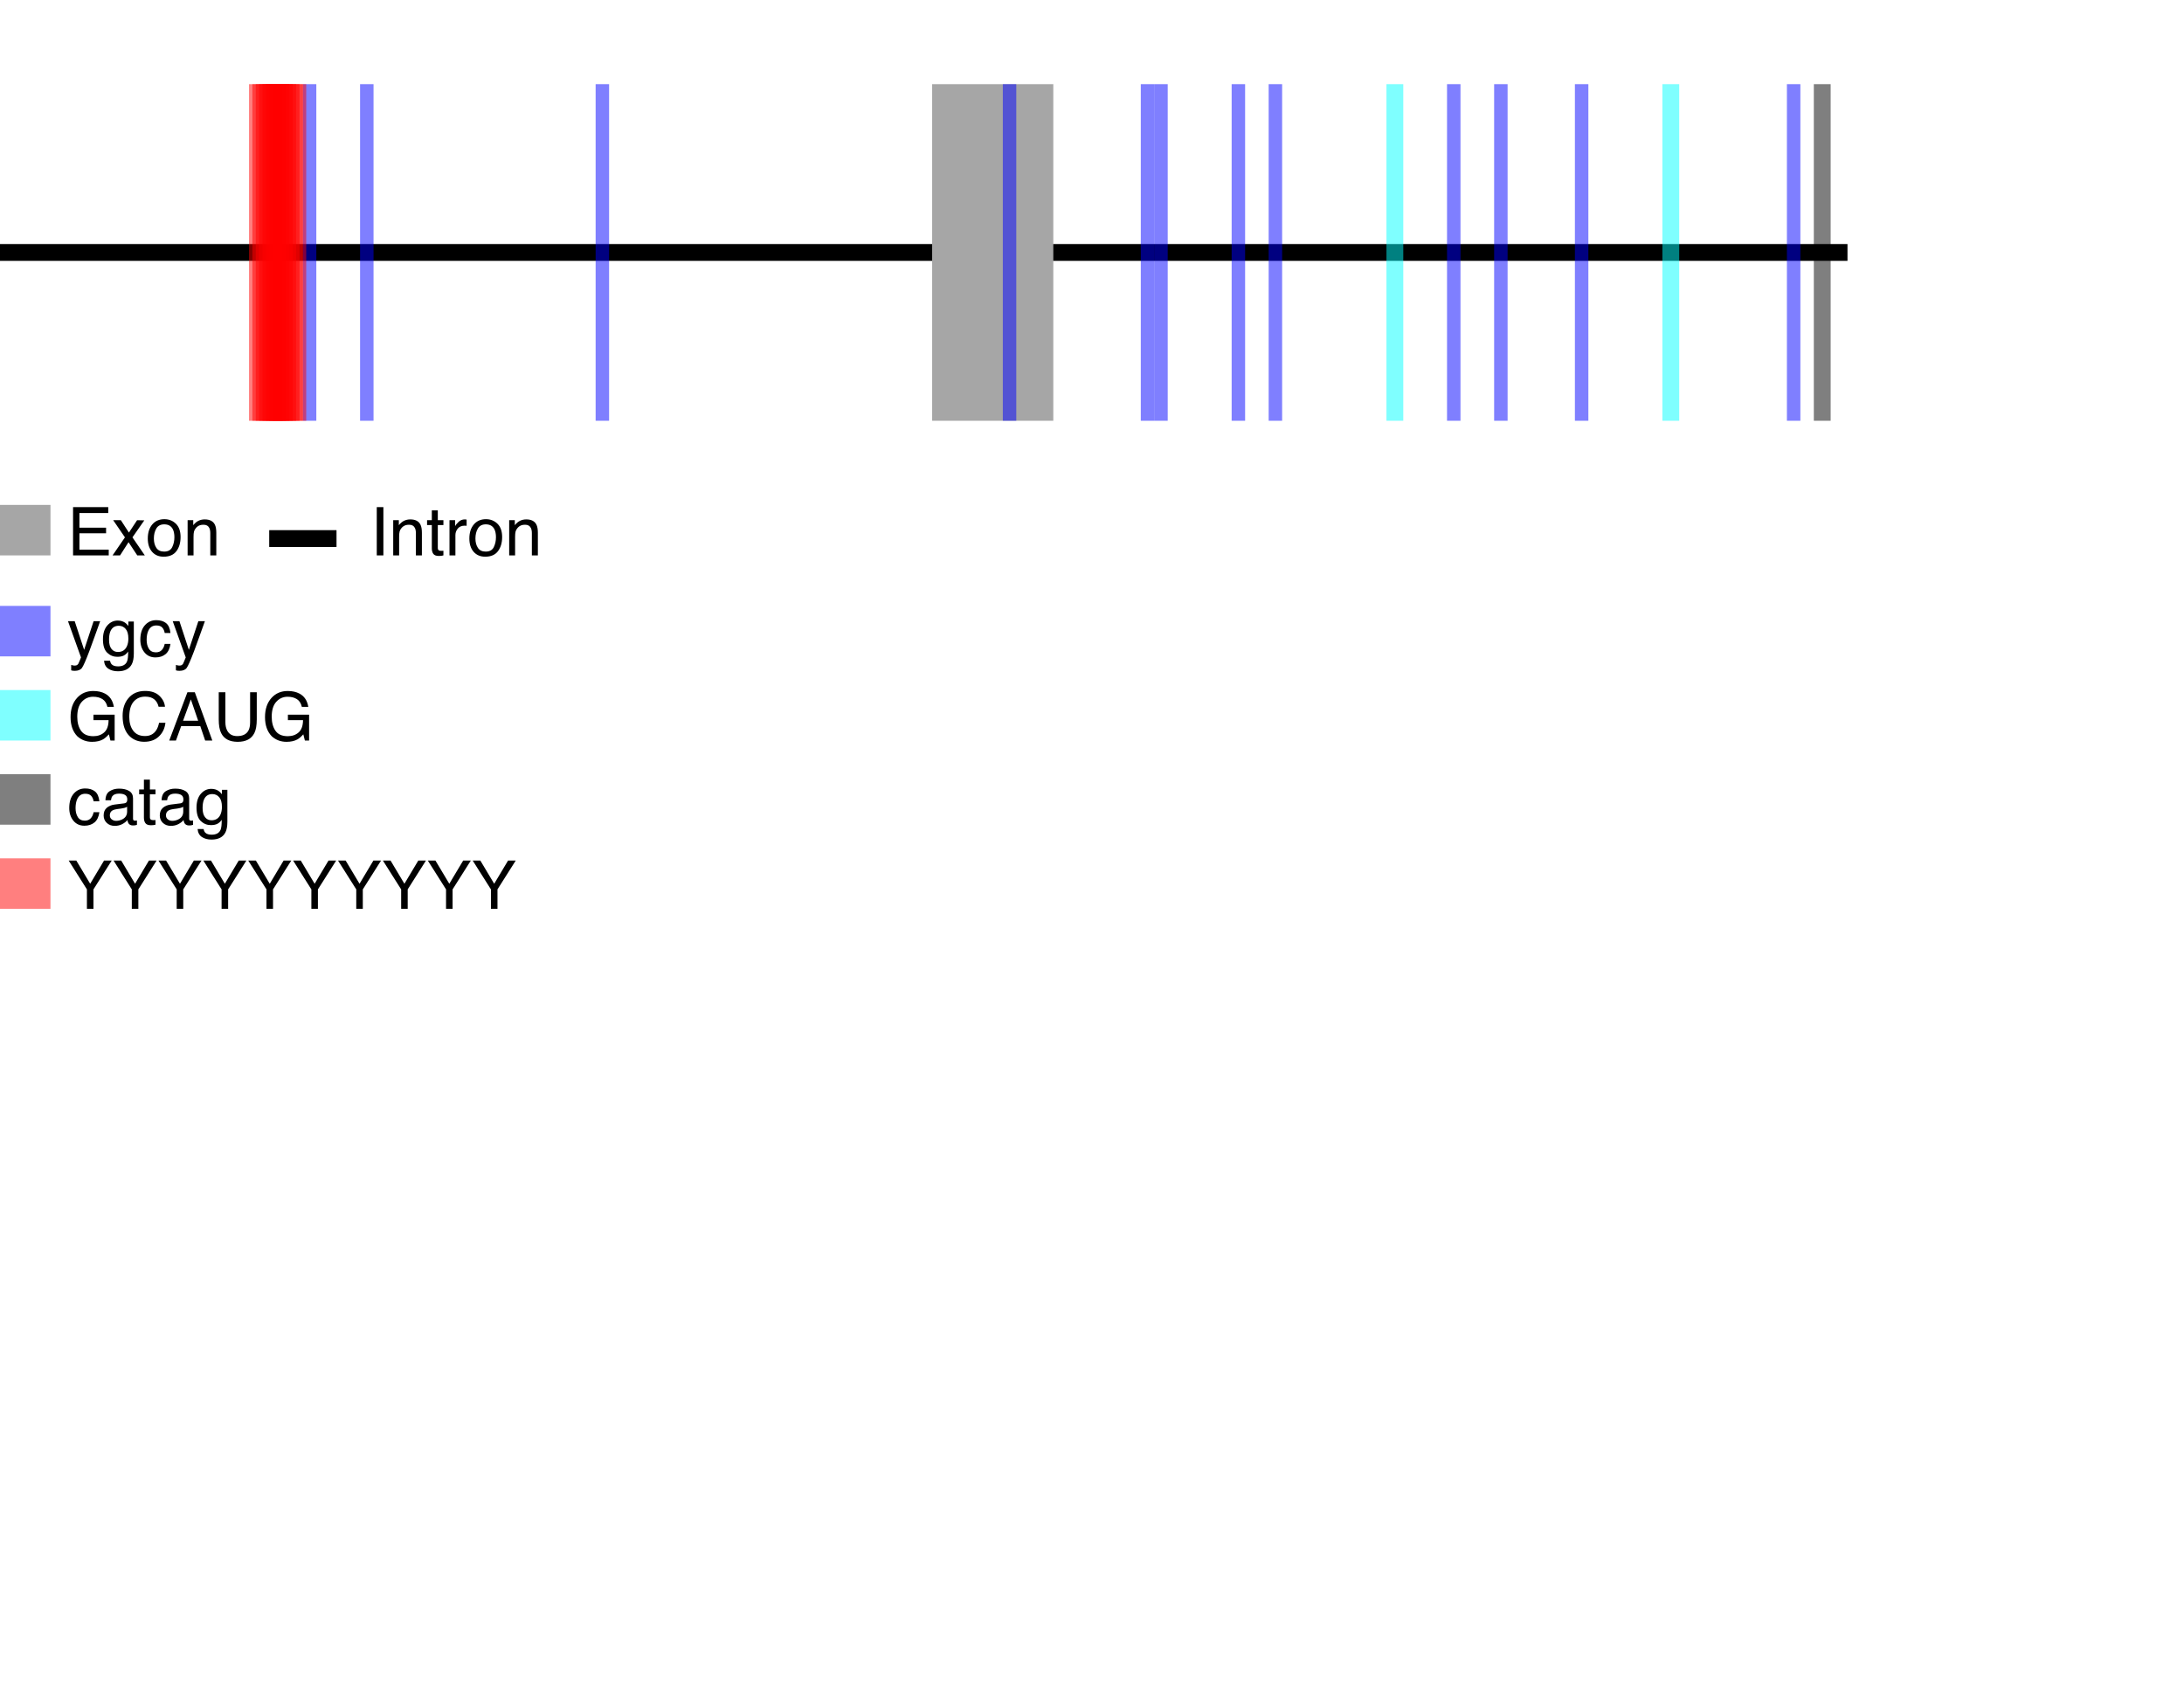 <?xml version="1.0" encoding="UTF-8"?>
<svg xmlns="http://www.w3.org/2000/svg" xmlns:xlink="http://www.w3.org/1999/xlink" width="649pt" height="500pt" viewBox="0 0 649 500" version="1.1">
<defs>
<g>
<symbol overflow="visible" id="glyph0-0">
<path style="stroke:none;" d=""/>
</symbol>
<symbol overflow="visible" id="glyph0-1">
<path style="stroke:none;" d="M 7.82 -10.461 L 9.766 -10.461 C 9.52 -9.789 8.969 -8.258 8.117 -5.867 C 7.477 -4.07 6.945 -2.609 6.516 -1.477 C 5.5 1.195 4.781 2.82 4.367 3.406 C 3.949 3.992 3.234 4.289 2.219 4.289 C 1.969 4.289 1.777 4.277 1.645 4.258 C 1.512 4.238 1.348 4.203 1.152 4.148 L 1.152 2.547 C 1.457 2.633 1.68 2.688 1.816 2.703 C 1.953 2.723 2.074 2.734 2.18 2.734 C 2.504 2.734 2.742 2.68 2.895 2.574 C 3.047 2.465 3.176 2.336 3.281 2.18 C 3.312 2.125 3.43 1.859 3.633 1.375 C 3.836 0.895 3.98 0.539 4.07 0.305 L 0.203 -10.461 L 2.195 -10.461 L 5 -1.945 Z M 7.82 -10.461 "/>
</symbol>
<symbol overflow="visible" id="glyph0-2">
<path style="stroke:none;" d="M 4.98 -10.645 C 5.801 -10.645 6.516 -10.441 7.129 -10.039 C 7.461 -9.812 7.801 -9.48 8.145 -9.043 L 8.145 -10.359 L 9.766 -10.359 L 9.766 -0.852 C 9.766 0.477 9.57 1.527 9.18 2.297 C 8.449 3.715 7.074 4.422 5.047 4.422 C 3.922 4.422 2.977 4.172 2.207 3.668 C 1.438 3.164 1.008 2.375 0.918 1.297 L 2.703 1.297 C 2.789 1.766 2.961 2.129 3.211 2.383 C 3.609 2.773 4.234 2.969 5.086 2.969 C 6.434 2.969 7.316 2.492 7.734 1.543 C 7.98 0.984 8.094 -0.016 8.078 -1.453 C 7.727 -0.922 7.301 -0.523 6.805 -0.266 C 6.312 -0.004 5.656 0.125 4.844 0.125 C 3.711 0.125 2.719 -0.273 1.871 -1.078 C 1.02 -1.883 0.594 -3.211 0.594 -5.07 C 0.594 -6.82 1.023 -8.188 1.879 -9.172 C 2.734 -10.152 3.77 -10.645 4.98 -10.645 Z M 8.145 -5.273 C 8.145 -6.57 7.879 -7.531 7.344 -8.156 C 6.809 -8.781 6.129 -9.094 5.305 -9.094 C 4.066 -9.094 3.219 -8.512 2.766 -7.352 C 2.523 -6.734 2.402 -5.926 2.402 -4.922 C 2.402 -3.742 2.641 -2.848 3.121 -2.23 C 3.598 -1.617 4.242 -1.309 5.047 -1.309 C 6.312 -1.309 7.199 -1.879 7.715 -3.016 C 8 -3.66 8.145 -4.414 8.145 -5.273 Z M 8.145 -5.273 "/>
</symbol>
<symbol overflow="visible" id="glyph0-3">
<path style="stroke:none;" d="M 5.32 -10.762 C 6.5 -10.762 7.461 -10.477 8.199 -9.902 C 8.938 -9.328 9.383 -8.344 9.531 -6.945 L 7.82 -6.945 C 7.719 -7.59 7.48 -8.125 7.109 -8.551 C 6.738 -8.977 6.141 -9.188 5.32 -9.188 C 4.203 -9.188 3.402 -8.641 2.922 -7.547 C 2.609 -6.84 2.453 -5.965 2.453 -4.922 C 2.453 -3.875 2.672 -2.992 3.117 -2.273 C 3.559 -1.559 4.254 -1.203 5.203 -1.203 C 5.934 -1.203 6.512 -1.426 6.938 -1.871 C 7.363 -2.316 7.66 -2.926 7.82 -3.703 L 9.531 -3.703 C 9.336 -2.316 8.848 -1.301 8.066 -0.66 C 7.285 -0.02 6.285 0.305 5.07 0.305 C 3.703 0.305 2.609 -0.195 1.797 -1.195 C 0.984 -2.195 0.578 -3.445 0.578 -4.941 C 0.578 -6.777 1.023 -8.207 1.914 -9.227 C 2.805 -10.25 3.941 -10.762 5.32 -10.762 Z M 5.32 -10.762 "/>
</symbol>
<symbol overflow="visible" id="glyph0-4">
<path style="stroke:none;" d="M 7.727 -14.719 C 9.074 -14.719 10.238 -14.457 11.219 -13.938 C 12.645 -13.188 13.52 -11.875 13.836 -10 L 11.914 -10 C 11.68 -11.047 11.195 -11.812 10.461 -12.289 C 9.723 -12.77 8.797 -13.008 7.676 -13.008 C 6.348 -13.008 5.23 -12.508 4.32 -11.516 C 3.414 -10.52 2.961 -9.031 2.961 -7.062 C 2.961 -5.355 3.332 -3.965 4.082 -2.895 C 4.832 -1.824 6.051 -1.289 7.742 -1.289 C 9.039 -1.289 10.113 -1.664 10.961 -2.418 C 11.812 -3.168 12.246 -4.383 12.266 -6.062 L 7.773 -6.062 L 7.773 -7.676 L 14.07 -7.676 L 14.07 0 L 12.82 0 L 12.352 -1.844 C 11.695 -1.121 11.113 -0.621 10.605 -0.344 C 9.754 0.141 8.668 0.383 7.352 0.383 C 5.652 0.383 4.191 -0.168 2.969 -1.27 C 1.633 -2.648 0.969 -4.543 0.969 -6.953 C 0.969 -9.355 1.617 -11.266 2.922 -12.688 C 4.156 -14.039 5.758 -14.719 7.727 -14.719 Z M 7.727 -14.719 "/>
</symbol>
<symbol overflow="visible" id="glyph0-5">
<path style="stroke:none;" d="M 7.57 -14.734 C 9.387 -14.734 10.793 -14.258 11.797 -13.301 C 12.801 -12.344 13.355 -11.258 13.469 -10.039 L 11.57 -10.039 C 11.355 -10.965 10.93 -11.695 10.289 -12.234 C 9.648 -12.777 8.746 -13.047 7.586 -13.047 C 6.176 -13.047 5.035 -12.551 4.164 -11.559 C 3.297 -10.566 2.859 -9.043 2.859 -6.992 C 2.859 -5.312 3.254 -3.949 4.039 -2.906 C 4.824 -1.859 5.992 -1.336 7.547 -1.336 C 8.98 -1.336 10.07 -1.887 10.82 -2.988 C 11.219 -3.566 11.516 -4.328 11.711 -5.273 L 13.602 -5.273 C 13.434 -3.762 12.875 -2.496 11.922 -1.477 C 10.785 -0.246 9.25 0.371 7.312 0.371 C 5.648 0.371 4.25 -0.133 3.117 -1.141 C 1.625 -2.477 0.879 -4.539 0.879 -7.324 C 0.879 -9.441 1.438 -11.176 2.559 -12.531 C 3.77 -14 5.438 -14.734 7.57 -14.734 Z M 7.57 -14.734 "/>
</symbol>
<symbol overflow="visible" id="glyph0-6">
<path style="stroke:none;" d="M 8.887 -5.879 L 6.711 -12.219 L 4.395 -5.879 Z M 5.695 -14.344 L 7.891 -14.344 L 13.094 0 L 10.969 0 L 9.512 -4.297 L 3.836 -4.297 L 2.285 0 L 0.293 0 Z M 5.695 -14.344 "/>
</symbol>
<symbol overflow="visible" id="glyph0-7">
<path style="stroke:none;" d="M 3.633 -14.344 L 3.633 -5.477 C 3.633 -4.438 3.828 -3.57 4.219 -2.883 C 4.797 -1.84 5.773 -1.32 7.148 -1.32 C 8.797 -1.32 9.914 -1.883 10.508 -3.008 C 10.828 -3.621 10.984 -4.445 10.984 -5.477 L 10.984 -14.344 L 12.961 -14.344 L 12.961 -6.289 C 12.961 -4.523 12.723 -3.168 12.246 -2.219 C 11.375 -0.484 9.727 0.383 7.305 0.383 C 4.883 0.383 3.238 -0.484 2.375 -2.219 C 1.898 -3.168 1.66 -4.523 1.66 -6.289 L 1.66 -14.344 Z M 3.633 -14.344 "/>
</symbol>
<symbol overflow="visible" id="glyph0-8">
<path style="stroke:none;" d="M 2.637 -2.781 C 2.637 -2.273 2.82 -1.875 3.195 -1.582 C 3.566 -1.289 4.004 -1.141 4.512 -1.141 C 5.129 -1.141 5.73 -1.285 6.309 -1.57 C 7.285 -2.047 7.773 -2.824 7.773 -3.906 L 7.773 -5.32 C 7.559 -5.184 7.281 -5.07 6.945 -4.98 C 6.605 -4.891 6.273 -4.824 5.945 -4.785 L 4.883 -4.648 C 4.246 -4.562 3.766 -4.43 3.445 -4.25 C 2.906 -3.941 2.637 -3.453 2.637 -2.781 Z M 6.895 -6.336 C 7.297 -6.391 7.57 -6.559 7.703 -6.844 C 7.781 -7 7.82 -7.227 7.82 -7.52 C 7.82 -8.117 7.609 -8.555 7.184 -8.824 C 6.758 -9.094 6.145 -9.227 5.352 -9.227 C 4.434 -9.227 3.781 -8.98 3.398 -8.484 C 3.184 -8.211 3.043 -7.805 2.977 -7.266 L 1.336 -7.266 C 1.371 -8.555 1.789 -9.453 2.594 -9.957 C 3.398 -10.461 4.328 -10.711 5.391 -10.711 C 6.621 -10.711 7.621 -10.477 8.391 -10.008 C 9.152 -9.539 9.531 -8.812 9.531 -7.82 L 9.531 -1.797 C 9.531 -1.613 9.57 -1.469 9.645 -1.359 C 9.719 -1.246 9.875 -1.191 10.117 -1.191 C 10.195 -1.191 10.281 -1.195 10.383 -1.207 C 10.48 -1.215 10.582 -1.23 10.695 -1.25 L 10.695 0.047 C 10.422 0.125 10.211 0.176 10.07 0.195 C 9.926 0.215 9.73 0.227 9.484 0.227 C 8.879 0.227 8.438 0.008 8.164 -0.422 C 8.02 -0.648 7.922 -0.969 7.859 -1.387 C 7.504 -0.918 6.988 -0.512 6.32 -0.164 C 5.648 0.18 4.91 0.352 4.102 0.352 C 3.133 0.352 2.34 0.059 1.723 -0.531 C 1.109 -1.121 0.801 -1.859 0.801 -2.742 C 0.801 -3.715 1.102 -4.465 1.711 -5 C 2.316 -5.535 3.109 -5.863 4.094 -5.984 Z M 6.895 -6.336 "/>
</symbol>
<symbol overflow="visible" id="glyph0-9">
<path style="stroke:none;" d="M 1.641 -13.379 L 3.418 -13.379 L 3.418 -10.461 L 5.086 -10.461 L 5.086 -9.023 L 3.418 -9.023 L 3.418 -2.195 C 3.418 -1.832 3.543 -1.59 3.789 -1.465 C 3.926 -1.395 4.152 -1.359 4.473 -1.359 C 4.559 -1.359 4.648 -1.359 4.746 -1.363 C 4.844 -1.367 4.957 -1.375 5.086 -1.387 L 5.086 0 C 4.887 0.059 4.676 0.102 4.457 0.125 C 4.238 0.152 4.004 0.164 3.75 0.164 C 2.93 0.164 2.375 -0.043 2.078 -0.465 C 1.785 -0.883 1.641 -1.43 1.641 -2.102 L 1.641 -9.023 L 0.227 -9.023 L 0.227 -10.461 L 1.641 -10.461 Z M 1.641 -13.379 "/>
</symbol>
<symbol overflow="visible" id="glyph0-10">
<path style="stroke:none;" d="M 0.41 -14.344 L 2.676 -14.344 L 6.797 -7.453 L 10.918 -14.344 L 13.195 -14.344 L 7.773 -5.781 L 7.773 0 L 5.828 0 L 5.828 -5.781 Z M 0.41 -14.344 "/>
</symbol>
<symbol overflow="visible" id="glyph0-11">
<path style="stroke:none;" d="M 1.711 -14.344 L 12.168 -14.344 L 12.168 -12.586 L 3.602 -12.586 L 3.602 -8.234 L 11.523 -8.234 L 11.523 -6.57 L 3.602 -6.57 L 3.602 -1.711 L 12.312 -1.711 L 12.312 0 L 1.711 0 Z M 1.711 -14.344 "/>
</symbol>
<symbol overflow="visible" id="glyph0-12">
<path style="stroke:none;" d="M 0.293 -10.461 L 2.57 -10.461 L 4.969 -6.777 L 7.402 -10.461 L 9.539 -10.41 L 6.016 -5.359 L 9.695 0 L 7.453 0 L 4.852 -3.926 L 2.336 0 L 0.109 0 L 3.789 -5.359 Z M 0.293 -10.461 "/>
</symbol>
<symbol overflow="visible" id="glyph0-13">
<path style="stroke:none;" d="M 5.438 -1.133 C 6.605 -1.133 7.402 -1.574 7.836 -2.457 C 8.27 -3.34 8.484 -4.32 8.484 -5.398 C 8.484 -6.375 8.328 -7.172 8.016 -7.781 C 7.523 -8.746 6.672 -9.227 5.461 -9.227 C 4.387 -9.227 3.602 -8.82 3.117 -8 C 2.629 -7.18 2.383 -6.188 2.383 -5.031 C 2.383 -3.918 2.625 -2.988 3.117 -2.246 C 3.605 -1.504 4.379 -1.133 5.438 -1.133 Z M 5.508 -10.762 C 6.855 -10.762 7.996 -10.312 8.926 -9.414 C 9.855 -8.516 10.32 -7.195 10.32 -5.449 C 10.32 -3.762 9.914 -2.371 9.094 -1.27 C 8.273 -0.168 7 0.383 5.273 0.383 C 3.836 0.383 2.691 -0.105 1.844 -1.078 C 1 -2.051 0.578 -3.359 0.578 -5 C 0.578 -6.758 1.023 -8.156 1.914 -9.199 C 2.805 -10.242 4.004 -10.762 5.508 -10.762 Z M 5.508 -10.762 "/>
</symbol>
<symbol overflow="visible" id="glyph0-14">
<path style="stroke:none;" d="M 1.289 -10.461 L 2.961 -10.461 L 2.961 -8.977 C 3.453 -9.586 3.977 -10.027 4.531 -10.293 C 5.086 -10.559 5.699 -10.695 6.375 -10.695 C 7.859 -10.695 8.863 -10.176 9.383 -9.141 C 9.672 -8.574 9.812 -7.766 9.812 -6.711 L 9.812 0 L 8.027 0 L 8.027 -6.594 C 8.027 -7.23 7.934 -7.742 7.742 -8.133 C 7.43 -8.785 6.867 -9.109 6.047 -9.109 C 5.629 -9.109 5.285 -9.07 5.02 -8.984 C 4.539 -8.84 4.113 -8.555 3.75 -8.125 C 3.457 -7.781 3.266 -7.422 3.18 -7.055 C 3.09 -6.688 3.047 -6.164 3.047 -5.477 L 3.047 0 L 1.289 0 Z M 1.289 -10.461 "/>
</symbol>
<symbol overflow="visible" id="glyph0-15">
<path style="stroke:none;" d="M 1.961 -14.344 L 3.926 -14.344 L 3.926 0 L 1.961 0 Z M 1.961 -14.344 "/>
</symbol>
<symbol overflow="visible" id="glyph0-16">
<path style="stroke:none;" d="M 1.336 -10.461 L 3.008 -10.461 L 3.008 -8.652 C 3.145 -9.004 3.48 -9.434 4.016 -9.938 C 4.547 -10.441 5.164 -10.695 5.859 -10.695 C 5.891 -10.695 5.945 -10.691 6.023 -10.684 C 6.102 -10.676 6.238 -10.664 6.426 -10.645 L 6.426 -8.789 C 6.32 -8.809 6.227 -8.82 6.137 -8.828 C 6.051 -8.836 5.953 -8.836 5.852 -8.836 C 4.965 -8.836 4.285 -8.555 3.809 -7.984 C 3.332 -7.414 3.094 -6.758 3.094 -6.016 L 3.094 0 L 1.336 0 Z M 1.336 -10.461 "/>
</symbol>
</g>
</defs>
<g id="surface1">
<path style="fill:none;stroke-width:5;stroke-linecap:butt;stroke-linejoin:miter;stroke:rgb(0%,0%,0%);stroke-opacity:1;stroke-miterlimit:10;" d="M 0 75 L 549 75 "/>
<path style=" stroke:none;fill-rule:nonzero;fill:rgb(65%,65%,65%);fill-opacity:1;" d="M 277 25 L 313 25 L 313 125 L 277 125 Z M 277 25 "/>
<path style=" stroke:none;fill-rule:nonzero;fill:rgb(0%,0%,100%);fill-opacity:0.5;" d="M 0 180 L 15 180 L 15 195 L 0 195 Z M 0 180 "/>
<g style="fill:rgb(0%,0%,0%);fill-opacity:1;">
  <use xlink:href="#glyph0-1" x="20" y="195"/>
  <use xlink:href="#glyph0-2" x="30" y="195"/>
  <use xlink:href="#glyph0-3" x="41.123" y="195"/>
  <use xlink:href="#glyph0-1" x="51.123" y="195"/>
</g>
<path style=" stroke:none;fill-rule:nonzero;fill:rgb(0%,0%,100%);fill-opacity:0.5;" d="M 177 25 L 181 25 L 181 125 L 177 125 Z M 298 25 L 302 25 L 302 125 L 298 125 Z M 339 25 L 343 25 L 343 125 L 339 125 Z M 366 25 L 370 25 L 370 125 L 366 125 Z M 377 25 L 381 25 L 381 125 L 377 125 Z M 468 25 L 472 25 L 472 125 L 468 125 Z M 468 25 "/>
<path style=" stroke:none;fill-rule:nonzero;fill:rgb(0%,0%,100%);fill-opacity:0.5;" d="M 90 25 L 94 25 L 94 125 L 90 125 Z M 107 25 L 111 25 L 111 125 L 107 125 Z M 343 25 L 347 25 L 347 125 L 343 125 Z M 430 25 L 434 25 L 434 125 L 430 125 Z M 444 25 L 448 25 L 448 125 L 444 125 Z M 531 25 L 535 25 L 535 125 L 531 125 Z M 531 25 "/>
<path style=" stroke:none;fill-rule:nonzero;fill:rgb(0%,100%,100%);fill-opacity:0.5;" d="M 0 205 L 15 205 L 15 220 L 0 220 Z M 0 205 "/>
<g style="fill:rgb(0%,0%,0%);fill-opacity:1;">
  <use xlink:href="#glyph0-4" x="20" y="220"/>
  <use xlink:href="#glyph0-5" x="35.557" y="220"/>
  <use xlink:href="#glyph0-6" x="50" y="220"/>
  <use xlink:href="#glyph0-7" x="63.34" y="220"/>
  <use xlink:href="#glyph0-4" x="77.783" y="220"/>
</g>
<path style=" stroke:none;fill-rule:nonzero;fill:rgb(0%,100%,100%);fill-opacity:0.5;" d="M 412 25 L 417 25 L 417 125 L 412 125 Z M 494 25 L 499 25 L 499 125 L 494 125 Z M 494 25 "/>
<path style=" stroke:none;fill-rule:nonzero;fill:rgb(0%,0%,0%);fill-opacity:0.5;" d="M 0 230 L 15 230 L 15 245 L 0 245 Z M 0 230 "/>
<g style="fill:rgb(0%,0%,0%);fill-opacity:1;">
  <use xlink:href="#glyph0-3" x="20" y="245"/>
  <use xlink:href="#glyph0-8" x="30" y="245"/>
  <use xlink:href="#glyph0-9" x="41.123" y="245"/>
  <use xlink:href="#glyph0-8" x="46.68" y="245"/>
  <use xlink:href="#glyph0-2" x="57.803" y="245"/>
</g>
<path style=" stroke:none;fill-rule:nonzero;fill:rgb(0%,0%,0%);fill-opacity:0.5;" d="M 539 25 L 544 25 L 544 125 L 539 125 Z M 539 25 "/>
<path style=" stroke:none;fill-rule:nonzero;fill:rgb(100%,0%,0%);fill-opacity:0.5;" d="M 0 255 L 15 255 L 15 270 L 0 270 Z M 0 255 "/>
<g style="fill:rgb(0%,0%,0%);fill-opacity:1;">
  <use xlink:href="#glyph0-10" x="20" y="270"/>
  <use xlink:href="#glyph0-10" x="33.34" y="270"/>
  <use xlink:href="#glyph0-10" x="46.68" y="270"/>
  <use xlink:href="#glyph0-10" x="60.02" y="270"/>
  <use xlink:href="#glyph0-10" x="73.359" y="270"/>
  <use xlink:href="#glyph0-10" x="86.699" y="270"/>
  <use xlink:href="#glyph0-10" x="100.039" y="270"/>
  <use xlink:href="#glyph0-10" x="113.379" y="270"/>
  <use xlink:href="#glyph0-10" x="126.719" y="270"/>
  <use xlink:href="#glyph0-10" x="140.059" y="270"/>
</g>
<path style=" stroke:none;fill-rule:nonzero;fill:rgb(100%,0%,0%);fill-opacity:0.5;" d="M 80 25 L 90 25 L 90 125 L 80 125 Z M 80 25 "/>
<path style=" stroke:none;fill-rule:nonzero;fill:rgb(100%,0%,0%);fill-opacity:0.5;" d="M 81 25 L 91 25 L 91 125 L 81 125 Z M 81 25 "/>
<path style=" stroke:none;fill-rule:nonzero;fill:rgb(100%,0%,0%);fill-opacity:0.5;" d="M 77 25 L 87 25 L 87 125 L 77 125 Z M 77 25 "/>
<path style=" stroke:none;fill-rule:nonzero;fill:rgb(100%,0%,0%);fill-opacity:0.5;" d="M 79 25 L 89 25 L 89 125 L 79 125 Z M 79 25 "/>
<path style=" stroke:none;fill-rule:nonzero;fill:rgb(100%,0%,0%);fill-opacity:0.5;" d="M 76 25 L 86 25 L 86 125 L 76 125 Z M 76 25 "/>
<path style=" stroke:none;fill-rule:nonzero;fill:rgb(100%,0%,0%);fill-opacity:0.5;" d="M 78 25 L 88 25 L 88 125 L 78 125 Z M 78 25 "/>
<path style=" stroke:none;fill-rule:nonzero;fill:rgb(100%,0%,0%);fill-opacity:0.5;" d="M 75 25 L 85 25 L 85 125 L 75 125 Z M 75 25 "/>
<path style=" stroke:none;fill-rule:nonzero;fill:rgb(100%,0%,0%);fill-opacity:0.5;" d="M 74 25 L 84 25 L 84 125 L 74 125 Z M 74 25 "/>
<path style=" stroke:none;fill-rule:nonzero;fill:rgb(65%,65%,65%);fill-opacity:1;" d="M 0 150 L 15 150 L 15 165 L 0 165 Z M 0 150 "/>
<g style="fill:rgb(0%,0%,0%);fill-opacity:1;">
  <use xlink:href="#glyph0-11" x="20" y="165"/>
  <use xlink:href="#glyph0-12" x="33.34" y="165"/>
  <use xlink:href="#glyph0-13" x="43.34" y="165"/>
  <use xlink:href="#glyph0-14" x="54.463" y="165"/>
</g>
<path style="fill:none;stroke-width:5;stroke-linecap:butt;stroke-linejoin:miter;stroke:rgb(0%,0%,0%);stroke-opacity:1;stroke-miterlimit:10;" d="M 100 160 L 80 160 "/>
<g style="fill:rgb(0%,0%,0%);fill-opacity:1;">
  <use xlink:href="#glyph0-15" x="110" y="165"/>
  <use xlink:href="#glyph0-14" x="115.557" y="165"/>
  <use xlink:href="#glyph0-9" x="126.68" y="165"/>
  <use xlink:href="#glyph0-16" x="132.236" y="165"/>
  <use xlink:href="#glyph0-13" x="138.896" y="165"/>
  <use xlink:href="#glyph0-14" x="150.02" y="165"/>
</g>
</g>
</svg>
